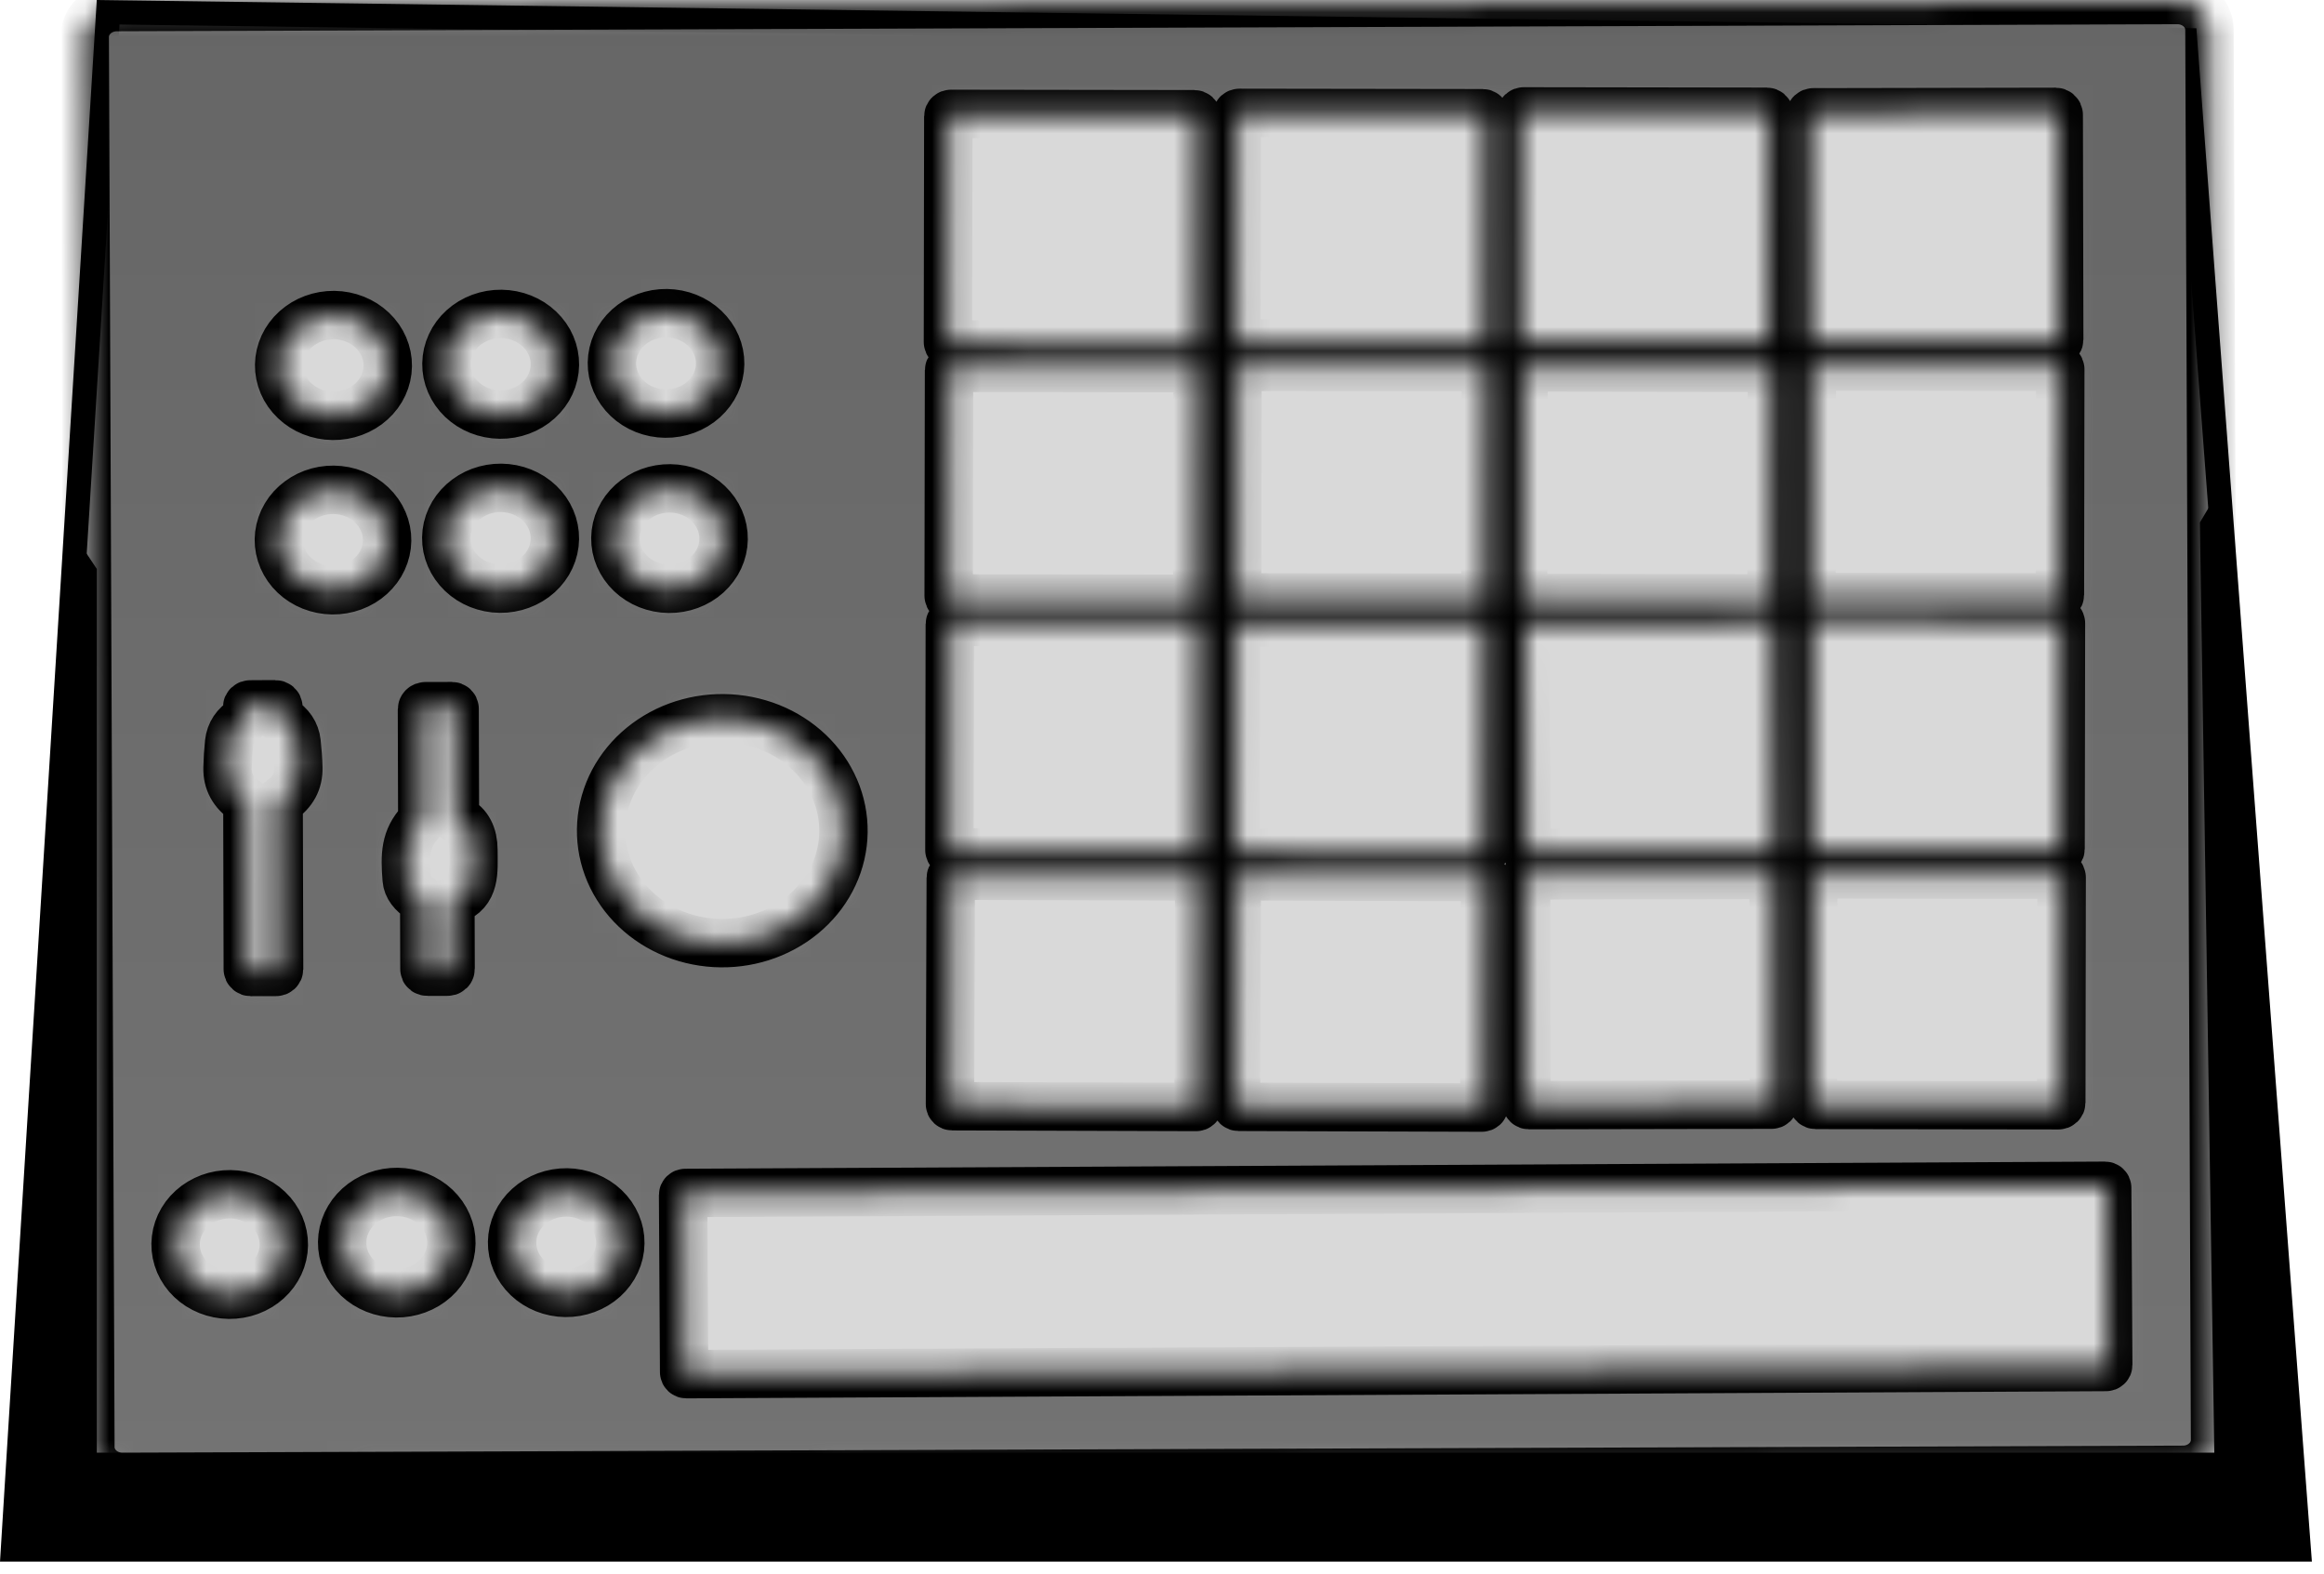 <svg width="96" height="65" viewBox="0 0 96 65" fill="none" xmlns="http://www.w3.org/2000/svg">
<path d="M0.532 64L4.468 0.507L90.263 1.661L94.961 64L0.532 64Z" fill="#D9D9D9" stroke="black"/>
<rect x="0.5" y="60" width="94" height="4" fill="black"/>
<path d="M3 22L4 23.5V62.601L0.5 62L3 22Z" fill="black"/>
<path d="M91.801 20.016L90.873 21.581L91.5 62L94.823 61.327L91.801 20.016Z" fill="black"/>
<mask id="path-5-inside-1_16_762" fill="white">
<path d="M89.937 4.56546e-05C90.289 -0.001 90.627 0.127 90.877 0.357C91.126 0.587 91.267 0.9 91.269 1.226L91.501 59.473C91.501 59.635 91.468 59.795 91.401 59.944C91.335 60.094 91.238 60.23 91.115 60.344C90.993 60.459 90.847 60.55 90.686 60.613C90.526 60.675 90.353 60.708 90.179 60.708L5.064 61C4.712 61.001 4.374 60.873 4.124 60.643C3.875 60.413 3.734 60.1 3.733 59.774L3.5 1.527C3.5 1.365 3.534 1.205 3.6 1.056C3.666 0.906 3.763 0.77 3.885 0.656C4.008 0.541 4.154 0.45 4.315 0.387C4.475 0.325 4.648 0.293 4.822 0.292L89.937 4.56546e-05ZM8.094 49.781C7.865 49.951 7.674 50.161 7.532 50.399C7.39 50.638 7.3 50.9 7.268 51.17C7.235 51.441 7.26 51.715 7.342 51.977C7.423 52.239 7.559 52.483 7.742 52.696C7.926 52.908 8.152 53.086 8.409 53.217C8.666 53.349 8.949 53.432 9.24 53.462C9.532 53.493 9.827 53.469 10.109 53.394C10.391 53.318 10.655 53.192 10.884 53.022C11.347 52.679 11.644 52.179 11.71 51.632C11.776 51.085 11.605 50.537 11.236 50.107C10.866 49.677 10.327 49.401 9.738 49.34C9.149 49.279 8.557 49.437 8.094 49.781ZM14.982 49.69C14.515 50.036 14.215 50.541 14.148 51.093C14.082 51.644 14.254 52.198 14.627 52.632C15.001 53.065 15.544 53.344 16.139 53.405C16.733 53.467 17.33 53.307 17.797 52.961C18.265 52.614 18.565 52.11 18.631 51.558C18.698 51.007 18.526 50.453 18.152 50.019C17.779 49.586 17.235 49.307 16.641 49.245C16.046 49.184 15.45 49.343 14.982 49.69ZM10.884 40.143C11.1 40.143 11.274 40.143 11.405 40.143C11.437 40.143 11.468 40.131 11.491 40.11C11.514 40.089 11.527 40.061 11.528 40.031L11.509 33.228C11.508 33.154 11.539 33.095 11.603 33.052C12.097 32.72 12.337 32.272 12.323 31.707C12.314 31.359 12.289 31.011 12.25 30.663C12.205 30.263 11.992 29.947 11.612 29.716C11.537 29.67 11.5 29.606 11.501 29.522L11.5 29.206C11.5 29.191 11.497 29.176 11.491 29.162C11.485 29.148 11.476 29.135 11.464 29.125C11.452 29.114 11.438 29.106 11.423 29.1C11.408 29.094 11.392 29.091 11.376 29.092C11.317 29.092 11.144 29.092 10.855 29.092C10.566 29.093 10.392 29.094 10.333 29.095C10.317 29.095 10.301 29.098 10.286 29.103C10.271 29.109 10.257 29.117 10.245 29.128C10.234 29.138 10.224 29.151 10.218 29.165C10.212 29.179 10.209 29.194 10.209 29.209L10.212 29.525C10.212 29.609 10.175 29.674 10.101 29.72C9.722 29.952 9.511 30.269 9.467 30.67C9.43 31.018 9.408 31.366 9.4 31.714C9.387 32.279 9.629 32.726 10.125 33.056C10.189 33.097 10.221 33.156 10.22 33.231L10.236 40.033C10.236 40.063 10.249 40.092 10.273 40.113C10.296 40.134 10.327 40.146 10.359 40.146C10.491 40.145 10.666 40.144 10.884 40.143ZM21.994 49.705C21.765 49.875 21.574 50.085 21.432 50.324C21.29 50.562 21.2 50.824 21.168 51.095C21.135 51.365 21.16 51.639 21.242 51.901C21.323 52.163 21.459 52.407 21.642 52.62C22.012 53.05 22.551 53.325 23.14 53.387C23.729 53.448 24.321 53.289 24.784 52.946C25.247 52.603 25.544 52.103 25.61 51.556C25.676 51.01 25.506 50.461 25.136 50.031C24.952 49.819 24.726 49.641 24.469 49.51C24.212 49.378 23.929 49.295 23.638 49.264C23.346 49.234 23.051 49.258 22.769 49.333C22.487 49.409 22.224 49.535 21.994 49.705ZM28.307 49.273C28.283 49.273 28.261 49.282 28.244 49.298C28.227 49.313 28.218 49.335 28.218 49.357L28.261 56.674C28.261 56.696 28.271 56.717 28.288 56.733C28.304 56.748 28.327 56.757 28.351 56.757L86.997 56.46C87.021 56.46 87.044 56.451 87.061 56.436C87.077 56.42 87.087 56.399 87.087 56.377L87.044 49.06C87.043 49.038 87.034 49.017 87.017 49.001C87 48.986 86.977 48.977 86.954 48.977L28.307 49.273ZM18.725 37.181C19.654 36.821 19.557 36.02 19.555 35.107C19.552 34.49 19.332 34.07 18.894 33.845C18.826 33.809 18.792 33.754 18.792 33.681L18.779 29.273C18.779 29.244 18.767 29.217 18.746 29.197C18.724 29.177 18.695 29.166 18.665 29.166L17.573 29.169C17.554 29.169 17.536 29.172 17.518 29.179C17.501 29.186 17.485 29.195 17.472 29.208C17.459 29.22 17.449 29.235 17.442 29.251C17.435 29.267 17.431 29.284 17.431 29.302L17.444 33.759C17.444 33.838 17.417 33.906 17.362 33.965C16.734 34.647 16.72 35.301 16.801 36.324C16.824 36.625 17.028 36.899 17.414 37.147C17.488 37.195 17.526 37.261 17.526 37.346L17.533 40.026C17.532 40.099 17.58 40.135 17.675 40.133L18.471 40.133C18.567 40.133 18.614 40.089 18.613 40.001L18.605 37.35C18.605 37.269 18.645 37.212 18.725 37.181ZM12.361 20.685C11.898 21.028 11.601 21.528 11.534 22.075C11.469 22.621 11.639 23.17 12.009 23.6C12.379 24.029 12.918 24.305 13.507 24.366C14.096 24.428 14.688 24.269 15.151 23.926C15.614 23.583 15.911 23.083 15.977 22.536C16.043 21.989 15.872 21.441 15.502 21.011C15.133 20.581 14.594 20.305 14.005 20.244C13.415 20.183 12.824 20.341 12.361 20.685ZM26.712 30.682C25.675 31.45 25.009 32.57 24.862 33.794C24.714 35.018 25.096 36.247 25.925 37.209C26.753 38.172 27.96 38.789 29.279 38.926C30.598 39.063 31.922 38.709 32.96 37.94C33.997 37.171 34.663 36.052 34.81 34.828C34.958 33.603 34.576 32.375 33.747 31.412C32.919 30.45 31.712 29.832 30.393 29.695C29.074 29.558 27.75 29.913 26.712 30.682ZM12.376 13.468C11.911 13.813 11.612 14.315 11.546 14.863C11.48 15.412 11.651 15.962 12.023 16.393C12.394 16.825 12.934 17.101 13.526 17.163C14.117 17.224 14.71 17.065 15.175 16.721C15.64 16.376 15.938 15.875 16.004 15.326C16.07 14.778 15.899 14.227 15.528 13.796C15.156 13.365 14.616 13.088 14.025 13.026C13.434 12.965 12.84 13.124 12.376 13.468ZM19.279 20.606C18.814 20.95 18.515 21.452 18.449 22C18.383 22.549 18.555 23.099 18.926 23.53C19.297 23.962 19.838 24.238 20.429 24.3C21.02 24.361 21.613 24.202 22.078 23.858C22.543 23.514 22.841 23.012 22.907 22.463C22.973 21.915 22.802 21.364 22.431 20.933C22.06 20.502 21.519 20.225 20.928 20.163C20.337 20.102 19.743 20.261 19.279 20.606ZM39.367 36.168C39.355 36.168 39.343 36.17 39.332 36.175C39.321 36.179 39.311 36.185 39.302 36.193C39.294 36.201 39.287 36.21 39.282 36.221C39.278 36.231 39.275 36.242 39.275 36.254L39.242 45.604C39.242 45.615 39.244 45.627 39.249 45.637C39.253 45.647 39.26 45.657 39.269 45.665C39.277 45.673 39.287 45.679 39.298 45.683C39.31 45.688 39.322 45.69 39.334 45.69L49.411 45.721C49.423 45.721 49.435 45.718 49.447 45.714C49.458 45.71 49.468 45.704 49.477 45.696C49.485 45.688 49.492 45.678 49.497 45.668C49.501 45.658 49.504 45.647 49.504 45.635L49.537 36.285C49.537 36.273 49.535 36.262 49.53 36.252C49.525 36.242 49.519 36.232 49.51 36.224C49.502 36.216 49.491 36.21 49.48 36.206C49.469 36.201 49.457 36.199 49.445 36.199L39.367 36.168ZM19.284 13.42C18.82 13.764 18.522 14.265 18.456 14.813C18.39 15.361 18.561 15.911 18.931 16.342C19.302 16.773 19.842 17.049 20.433 17.11C21.023 17.172 21.616 17.013 22.08 16.669C22.544 16.325 22.842 15.824 22.908 15.276C22.974 14.728 22.803 14.178 22.433 13.748C22.062 13.317 21.522 13.04 20.931 12.979C20.341 12.918 19.748 13.076 19.284 13.42ZM26.261 20.624C25.798 20.968 25.5 21.468 25.434 22.014C25.369 22.561 25.539 23.109 25.909 23.539C26.279 23.969 26.818 24.245 27.407 24.306C27.996 24.367 28.587 24.209 29.051 23.866C29.28 23.696 29.471 23.485 29.613 23.247C29.755 23.008 29.844 22.746 29.877 22.476C29.91 22.205 29.885 21.931 29.803 21.669C29.722 21.408 29.585 21.163 29.402 20.951C29.219 20.738 28.993 20.561 28.736 20.429C28.479 20.297 28.196 20.214 27.904 20.184C27.613 20.154 27.317 20.177 27.035 20.252C26.753 20.328 26.49 20.454 26.261 20.624ZM39.337 25.686C39.324 25.686 39.311 25.689 39.298 25.693C39.286 25.698 39.275 25.705 39.265 25.714C39.255 25.723 39.248 25.733 39.243 25.745C39.237 25.756 39.235 25.768 39.235 25.781L39.219 35.113C39.219 35.125 39.222 35.138 39.227 35.149C39.232 35.161 39.24 35.171 39.249 35.18C39.259 35.189 39.27 35.196 39.282 35.201C39.295 35.205 39.308 35.208 39.322 35.208L49.379 35.222C49.392 35.222 49.405 35.22 49.418 35.215C49.43 35.21 49.442 35.203 49.451 35.194C49.461 35.186 49.468 35.175 49.473 35.164C49.478 35.152 49.481 35.14 49.481 35.127L49.497 25.796C49.497 25.783 49.494 25.771 49.489 25.759C49.484 25.748 49.476 25.737 49.467 25.728C49.457 25.72 49.446 25.712 49.434 25.708C49.421 25.703 49.408 25.701 49.394 25.701L39.337 25.686ZM51.197 36.194C51.169 36.194 51.142 36.204 51.121 36.223C51.101 36.241 51.09 36.267 51.09 36.293L51.056 45.615C51.056 45.642 51.068 45.667 51.088 45.686C51.108 45.705 51.135 45.715 51.164 45.715L61.211 45.746C61.239 45.746 61.266 45.736 61.287 45.717C61.307 45.699 61.318 45.673 61.318 45.647L61.351 36.325C61.351 36.298 61.34 36.273 61.32 36.254C61.3 36.235 61.273 36.224 61.244 36.224L51.197 36.194ZM26.117 13.388C25.654 13.732 25.357 14.231 25.291 14.778C25.225 15.325 25.396 15.873 25.766 16.303C26.136 16.733 26.674 17.009 27.264 17.07C27.853 17.131 28.444 16.973 28.907 16.629C29.37 16.286 29.668 15.786 29.734 15.24C29.8 14.693 29.629 14.144 29.259 13.715C28.889 13.285 28.35 13.009 27.761 12.948C27.172 12.886 26.581 13.045 26.117 13.388ZM39.321 15.192C39.29 15.192 39.26 15.203 39.238 15.224C39.215 15.244 39.203 15.272 39.203 15.301L39.188 24.609C39.188 24.638 39.2 24.666 39.222 24.686C39.244 24.707 39.274 24.718 39.305 24.718L49.337 24.733C49.368 24.733 49.398 24.721 49.42 24.701C49.442 24.68 49.454 24.653 49.455 24.624L49.47 15.316C49.47 15.287 49.458 15.259 49.436 15.238C49.413 15.218 49.384 15.206 49.352 15.206L39.321 15.192ZM51.168 25.705C51.139 25.705 51.112 25.716 51.092 25.734C51.071 25.753 51.06 25.778 51.06 25.805L51.027 35.127C51.027 35.154 51.038 35.179 51.058 35.198C51.078 35.216 51.105 35.227 51.134 35.227L61.181 35.258C61.209 35.258 61.237 35.247 61.257 35.229C61.277 35.21 61.289 35.185 61.289 35.158L61.322 25.836C61.322 25.81 61.31 25.784 61.29 25.765C61.27 25.747 61.243 25.736 61.215 25.736L51.168 25.705ZM63.138 36.155C63.111 36.155 63.086 36.165 63.067 36.182C63.048 36.2 63.038 36.223 63.038 36.248L63.057 45.551C63.057 45.576 63.068 45.599 63.087 45.617C63.105 45.634 63.131 45.644 63.157 45.644L73.184 45.625C73.21 45.625 73.236 45.615 73.254 45.598C73.273 45.581 73.283 45.557 73.283 45.533L73.264 36.229C73.264 36.205 73.253 36.181 73.234 36.164C73.216 36.147 73.19 36.137 73.164 36.137L63.138 36.155ZM39.284 4.704C39.269 4.704 39.255 4.706 39.241 4.711C39.228 4.716 39.216 4.724 39.206 4.733C39.195 4.743 39.187 4.754 39.182 4.766C39.176 4.779 39.173 4.792 39.173 4.806L39.158 14.128C39.158 14.141 39.161 14.155 39.166 14.167C39.172 14.179 39.18 14.191 39.19 14.2C39.2 14.21 39.212 14.217 39.226 14.222C39.239 14.227 39.253 14.23 39.268 14.23L49.315 14.244C49.329 14.245 49.343 14.242 49.357 14.237C49.37 14.232 49.382 14.224 49.392 14.215C49.403 14.205 49.411 14.194 49.416 14.181C49.422 14.169 49.425 14.156 49.425 14.142L49.44 4.82C49.44 4.807 49.438 4.794 49.432 4.781C49.426 4.769 49.418 4.757 49.408 4.748C49.398 4.738 49.386 4.731 49.373 4.726C49.359 4.721 49.345 4.718 49.33 4.718L39.284 4.704ZM51.218 15.151C51.191 15.15 51.166 15.16 51.147 15.178C51.128 15.195 51.118 15.219 51.118 15.243L51.102 24.579C51.102 24.604 51.113 24.628 51.131 24.645C51.15 24.663 51.175 24.672 51.202 24.672L61.264 24.687C61.291 24.687 61.316 24.677 61.335 24.66C61.353 24.642 61.364 24.619 61.364 24.594L61.38 15.258C61.38 15.233 61.369 15.21 61.35 15.192C61.332 15.175 61.306 15.165 61.28 15.165L51.218 15.151ZM63.122 25.743C63.09 25.743 63.06 25.755 63.037 25.776C63.015 25.797 63.002 25.825 63.003 25.855L63.057 35.125C63.057 35.154 63.07 35.183 63.093 35.204C63.115 35.224 63.146 35.236 63.178 35.236L73.168 35.185C73.2 35.185 73.231 35.173 73.253 35.152C73.275 35.131 73.288 35.103 73.288 35.073L73.234 25.803C73.233 25.774 73.221 25.745 73.198 25.725C73.175 25.704 73.144 25.692 73.112 25.692L63.122 25.743ZM75.019 36.114C74.988 36.114 74.958 36.125 74.936 36.146C74.914 36.166 74.902 36.194 74.902 36.223L74.886 45.526C74.886 45.555 74.898 45.583 74.921 45.604C74.943 45.624 74.972 45.636 75.004 45.636L85.03 45.65C85.061 45.65 85.091 45.639 85.113 45.618C85.135 45.598 85.148 45.57 85.148 45.541L85.163 36.238C85.163 36.209 85.151 36.181 85.129 36.16C85.107 36.14 85.077 36.128 85.046 36.128L75.019 36.114ZM51.196 4.662C51.182 4.662 51.168 4.665 51.155 4.67C51.142 4.675 51.13 4.682 51.12 4.691C51.11 4.7 51.102 4.711 51.096 4.724C51.091 4.736 51.088 4.749 51.088 4.762L51.073 14.084C51.073 14.097 51.075 14.11 51.081 14.122C51.086 14.134 51.094 14.145 51.104 14.155C51.114 14.164 51.126 14.171 51.139 14.176C51.152 14.181 51.166 14.184 51.18 14.184L61.227 14.198C61.241 14.198 61.255 14.196 61.268 14.191C61.281 14.186 61.293 14.178 61.303 14.169C61.313 14.16 61.321 14.149 61.326 14.137C61.332 14.125 61.334 14.112 61.334 14.099L61.35 4.776C61.35 4.763 61.347 4.75 61.342 4.738C61.336 4.726 61.328 4.715 61.319 4.706C61.309 4.697 61.297 4.689 61.284 4.684C61.271 4.679 61.257 4.676 61.242 4.676L51.196 4.662ZM63.042 15.178C63.028 15.178 63.014 15.181 63.001 15.185C62.987 15.191 62.976 15.198 62.966 15.207C62.956 15.216 62.948 15.227 62.942 15.239C62.937 15.252 62.934 15.264 62.934 15.278L62.919 24.6C62.919 24.613 62.921 24.626 62.927 24.638C62.932 24.65 62.94 24.661 62.95 24.67C62.96 24.68 62.972 24.687 62.985 24.692C62.998 24.697 63.012 24.7 63.026 24.7L73.073 24.714C73.087 24.714 73.101 24.712 73.114 24.706C73.127 24.701 73.139 24.694 73.149 24.685C73.159 24.676 73.167 24.665 73.172 24.653C73.177 24.64 73.18 24.628 73.18 24.614L73.196 15.292C73.196 15.279 73.193 15.266 73.188 15.254C73.182 15.242 73.174 15.231 73.164 15.222C73.154 15.212 73.143 15.205 73.13 15.2C73.117 15.195 73.103 15.192 73.088 15.192L63.042 15.178ZM74.98 25.625C74.966 25.625 74.951 25.628 74.938 25.633C74.925 25.638 74.913 25.645 74.903 25.655C74.894 25.664 74.886 25.675 74.88 25.687C74.875 25.699 74.872 25.712 74.872 25.725L74.856 35.047C74.856 35.06 74.859 35.074 74.865 35.086C74.87 35.098 74.878 35.109 74.888 35.118C74.898 35.127 74.91 35.135 74.923 35.14C74.936 35.145 74.95 35.147 74.964 35.147L85.011 35.162C85.025 35.162 85.039 35.159 85.052 35.154C85.065 35.149 85.077 35.142 85.087 35.133C85.097 35.123 85.105 35.112 85.11 35.1C85.115 35.088 85.118 35.075 85.118 35.062L85.134 25.74C85.134 25.727 85.131 25.714 85.126 25.702C85.12 25.689 85.112 25.678 85.102 25.669C85.092 25.66 85.081 25.653 85.067 25.648C85.055 25.642 85.04 25.64 85.026 25.64L74.98 25.625ZM62.942 4.602C62.927 4.602 62.913 4.605 62.899 4.61C62.885 4.615 62.873 4.623 62.862 4.633C62.852 4.642 62.843 4.654 62.838 4.667C62.832 4.679 62.829 4.693 62.829 4.707L62.814 14.019C62.814 14.033 62.817 14.047 62.822 14.059C62.828 14.072 62.836 14.084 62.847 14.093C62.857 14.103 62.869 14.111 62.883 14.116C62.897 14.121 62.911 14.124 62.926 14.124L72.963 14.138C72.978 14.138 72.992 14.136 73.006 14.13C73.019 14.125 73.032 14.118 73.042 14.108C73.053 14.098 73.061 14.087 73.067 14.074C73.073 14.061 73.076 14.048 73.076 14.034L73.091 4.721C73.091 4.708 73.088 4.694 73.082 4.681C73.077 4.669 73.069 4.657 73.058 4.647C73.048 4.638 73.035 4.63 73.022 4.625C73.008 4.619 72.993 4.617 72.978 4.617L62.942 4.602ZM74.954 15.136C74.925 15.136 74.897 15.146 74.877 15.165C74.856 15.185 74.844 15.21 74.844 15.238L74.829 24.555C74.829 24.582 74.84 24.608 74.861 24.627C74.882 24.647 74.909 24.657 74.939 24.657L84.98 24.672C85.01 24.672 85.037 24.661 85.058 24.642C85.079 24.623 85.091 24.597 85.091 24.57L85.106 15.252C85.106 15.225 85.094 15.199 85.074 15.18C85.053 15.161 85.025 15.15 84.996 15.15L74.954 15.136ZM74.906 4.639C74.888 4.639 74.871 4.642 74.856 4.648C74.84 4.654 74.825 4.663 74.813 4.674C74.801 4.686 74.792 4.699 74.785 4.714C74.779 4.729 74.775 4.744 74.775 4.76L74.795 14.044C74.795 14.06 74.798 14.076 74.805 14.091C74.811 14.105 74.821 14.119 74.833 14.13C74.845 14.141 74.86 14.15 74.876 14.156C74.891 14.162 74.909 14.165 74.926 14.165L84.931 14.147C84.949 14.147 84.966 14.144 84.981 14.138C84.997 14.132 85.012 14.123 85.024 14.112C85.036 14.1 85.045 14.087 85.052 14.072C85.058 14.057 85.062 14.042 85.062 14.026L85.042 4.742C85.042 4.726 85.039 4.71 85.032 4.695C85.026 4.681 85.016 4.667 85.004 4.656C84.992 4.645 84.977 4.636 84.961 4.63C84.945 4.624 84.928 4.621 84.911 4.621L74.906 4.639Z"/>
</mask>
<path d="M89.937 4.56546e-05C90.289 -0.001 90.627 0.127 90.877 0.357C91.126 0.587 91.267 0.9 91.269 1.226L91.501 59.473C91.501 59.635 91.468 59.795 91.401 59.944C91.335 60.094 91.238 60.23 91.115 60.344C90.993 60.459 90.847 60.55 90.686 60.613C90.526 60.675 90.353 60.708 90.179 60.708L5.064 61C4.712 61.001 4.374 60.873 4.124 60.643C3.875 60.413 3.734 60.1 3.733 59.774L3.5 1.527C3.5 1.365 3.534 1.205 3.6 1.056C3.666 0.906 3.763 0.77 3.885 0.656C4.008 0.541 4.154 0.45 4.315 0.387C4.475 0.325 4.648 0.293 4.822 0.292L89.937 4.56546e-05ZM8.094 49.781C7.865 49.951 7.674 50.161 7.532 50.399C7.39 50.638 7.3 50.9 7.268 51.17C7.235 51.441 7.26 51.715 7.342 51.977C7.423 52.239 7.559 52.483 7.742 52.696C7.926 52.908 8.152 53.086 8.409 53.217C8.666 53.349 8.949 53.432 9.24 53.462C9.532 53.493 9.827 53.469 10.109 53.394C10.391 53.318 10.655 53.192 10.884 53.022C11.347 52.679 11.644 52.179 11.71 51.632C11.776 51.085 11.605 50.537 11.236 50.107C10.866 49.677 10.327 49.401 9.738 49.34C9.149 49.279 8.557 49.437 8.094 49.781ZM14.982 49.69C14.515 50.036 14.215 50.541 14.148 51.093C14.082 51.644 14.254 52.198 14.627 52.632C15.001 53.065 15.544 53.344 16.139 53.405C16.733 53.467 17.33 53.307 17.797 52.961C18.265 52.614 18.565 52.11 18.631 51.558C18.698 51.007 18.526 50.453 18.152 50.019C17.779 49.586 17.235 49.307 16.641 49.245C16.046 49.184 15.45 49.343 14.982 49.69ZM10.884 40.143C11.1 40.143 11.274 40.143 11.405 40.143C11.437 40.143 11.468 40.131 11.491 40.11C11.514 40.089 11.527 40.061 11.528 40.031L11.509 33.228C11.508 33.154 11.539 33.095 11.603 33.052C12.097 32.72 12.337 32.272 12.323 31.707C12.314 31.359 12.289 31.011 12.25 30.663C12.205 30.263 11.992 29.947 11.612 29.716C11.537 29.67 11.5 29.606 11.501 29.522L11.5 29.206C11.5 29.191 11.497 29.176 11.491 29.162C11.485 29.148 11.476 29.135 11.464 29.125C11.452 29.114 11.438 29.106 11.423 29.1C11.408 29.094 11.392 29.091 11.376 29.092C11.317 29.092 11.144 29.092 10.855 29.092C10.566 29.093 10.392 29.094 10.333 29.095C10.317 29.095 10.301 29.098 10.286 29.103C10.271 29.109 10.257 29.117 10.245 29.128C10.234 29.138 10.224 29.151 10.218 29.165C10.212 29.179 10.209 29.194 10.209 29.209L10.212 29.525C10.212 29.609 10.175 29.674 10.101 29.72C9.722 29.952 9.511 30.269 9.467 30.67C9.43 31.018 9.408 31.366 9.4 31.714C9.387 32.279 9.629 32.726 10.125 33.056C10.189 33.097 10.221 33.156 10.22 33.231L10.236 40.033C10.236 40.063 10.249 40.092 10.273 40.113C10.296 40.134 10.327 40.146 10.359 40.146C10.491 40.145 10.666 40.144 10.884 40.143ZM21.994 49.705C21.765 49.875 21.574 50.085 21.432 50.324C21.29 50.562 21.2 50.824 21.168 51.095C21.135 51.365 21.16 51.639 21.242 51.901C21.323 52.163 21.459 52.407 21.642 52.62C22.012 53.05 22.551 53.325 23.14 53.387C23.729 53.448 24.321 53.289 24.784 52.946C25.247 52.603 25.544 52.103 25.61 51.556C25.676 51.01 25.506 50.461 25.136 50.031C24.952 49.819 24.726 49.641 24.469 49.51C24.212 49.378 23.929 49.295 23.638 49.264C23.346 49.234 23.051 49.258 22.769 49.333C22.487 49.409 22.224 49.535 21.994 49.705ZM28.307 49.273C28.283 49.273 28.261 49.282 28.244 49.298C28.227 49.313 28.218 49.335 28.218 49.357L28.261 56.674C28.261 56.696 28.271 56.717 28.288 56.733C28.304 56.748 28.327 56.757 28.351 56.757L86.997 56.46C87.021 56.46 87.044 56.451 87.061 56.436C87.077 56.42 87.087 56.399 87.087 56.377L87.044 49.06C87.043 49.038 87.034 49.017 87.017 49.001C87 48.986 86.977 48.977 86.954 48.977L28.307 49.273ZM18.725 37.181C19.654 36.821 19.557 36.02 19.555 35.107C19.552 34.49 19.332 34.07 18.894 33.845C18.826 33.809 18.792 33.754 18.792 33.681L18.779 29.273C18.779 29.244 18.767 29.217 18.746 29.197C18.724 29.177 18.695 29.166 18.665 29.166L17.573 29.169C17.554 29.169 17.536 29.172 17.518 29.179C17.501 29.186 17.485 29.195 17.472 29.208C17.459 29.22 17.449 29.235 17.442 29.251C17.435 29.267 17.431 29.284 17.431 29.302L17.444 33.759C17.444 33.838 17.417 33.906 17.362 33.965C16.734 34.647 16.72 35.301 16.801 36.324C16.824 36.625 17.028 36.899 17.414 37.147C17.488 37.195 17.526 37.261 17.526 37.346L17.533 40.026C17.532 40.099 17.58 40.135 17.675 40.133L18.471 40.133C18.567 40.133 18.614 40.089 18.613 40.001L18.605 37.35C18.605 37.269 18.645 37.212 18.725 37.181ZM12.361 20.685C11.898 21.028 11.601 21.528 11.534 22.075C11.469 22.621 11.639 23.17 12.009 23.6C12.379 24.029 12.918 24.305 13.507 24.366C14.096 24.428 14.688 24.269 15.151 23.926C15.614 23.583 15.911 23.083 15.977 22.536C16.043 21.989 15.872 21.441 15.502 21.011C15.133 20.581 14.594 20.305 14.005 20.244C13.415 20.183 12.824 20.341 12.361 20.685ZM26.712 30.682C25.675 31.45 25.009 32.57 24.862 33.794C24.714 35.018 25.096 36.247 25.925 37.209C26.753 38.172 27.96 38.789 29.279 38.926C30.598 39.063 31.922 38.709 32.96 37.94C33.997 37.171 34.663 36.052 34.81 34.828C34.958 33.603 34.576 32.375 33.747 31.412C32.919 30.45 31.712 29.832 30.393 29.695C29.074 29.558 27.75 29.913 26.712 30.682ZM12.376 13.468C11.911 13.813 11.612 14.315 11.546 14.863C11.48 15.412 11.651 15.962 12.023 16.393C12.394 16.825 12.934 17.101 13.526 17.163C14.117 17.224 14.71 17.065 15.175 16.721C15.64 16.376 15.938 15.875 16.004 15.326C16.07 14.778 15.899 14.227 15.528 13.796C15.156 13.365 14.616 13.088 14.025 13.026C13.434 12.965 12.84 13.124 12.376 13.468ZM19.279 20.606C18.814 20.95 18.515 21.452 18.449 22C18.383 22.549 18.555 23.099 18.926 23.53C19.297 23.962 19.838 24.238 20.429 24.3C21.02 24.361 21.613 24.202 22.078 23.858C22.543 23.514 22.841 23.012 22.907 22.463C22.973 21.915 22.802 21.364 22.431 20.933C22.06 20.502 21.519 20.225 20.928 20.163C20.337 20.102 19.743 20.261 19.279 20.606ZM39.367 36.168C39.355 36.168 39.343 36.17 39.332 36.175C39.321 36.179 39.311 36.185 39.302 36.193C39.294 36.201 39.287 36.21 39.282 36.221C39.278 36.231 39.275 36.242 39.275 36.254L39.242 45.604C39.242 45.615 39.244 45.627 39.249 45.637C39.253 45.647 39.26 45.657 39.269 45.665C39.277 45.673 39.287 45.679 39.298 45.683C39.31 45.688 39.322 45.69 39.334 45.69L49.411 45.721C49.423 45.721 49.435 45.718 49.447 45.714C49.458 45.71 49.468 45.704 49.477 45.696C49.485 45.688 49.492 45.678 49.497 45.668C49.501 45.658 49.504 45.647 49.504 45.635L49.537 36.285C49.537 36.273 49.535 36.262 49.53 36.252C49.525 36.242 49.519 36.232 49.51 36.224C49.502 36.216 49.491 36.21 49.48 36.206C49.469 36.201 49.457 36.199 49.445 36.199L39.367 36.168ZM19.284 13.42C18.82 13.764 18.522 14.265 18.456 14.813C18.39 15.361 18.561 15.911 18.931 16.342C19.302 16.773 19.842 17.049 20.433 17.11C21.023 17.172 21.616 17.013 22.08 16.669C22.544 16.325 22.842 15.824 22.908 15.276C22.974 14.728 22.803 14.178 22.433 13.748C22.062 13.317 21.522 13.04 20.931 12.979C20.341 12.918 19.748 13.076 19.284 13.42ZM26.261 20.624C25.798 20.968 25.5 21.468 25.434 22.014C25.369 22.561 25.539 23.109 25.909 23.539C26.279 23.969 26.818 24.245 27.407 24.306C27.996 24.367 28.587 24.209 29.051 23.866C29.28 23.696 29.471 23.485 29.613 23.247C29.755 23.008 29.844 22.746 29.877 22.476C29.91 22.205 29.885 21.931 29.803 21.669C29.722 21.408 29.585 21.163 29.402 20.951C29.219 20.738 28.993 20.561 28.736 20.429C28.479 20.297 28.196 20.214 27.904 20.184C27.613 20.154 27.317 20.177 27.035 20.252C26.753 20.328 26.49 20.454 26.261 20.624ZM39.337 25.686C39.324 25.686 39.311 25.689 39.298 25.693C39.286 25.698 39.275 25.705 39.265 25.714C39.255 25.723 39.248 25.733 39.243 25.745C39.237 25.756 39.235 25.768 39.235 25.781L39.219 35.113C39.219 35.125 39.222 35.138 39.227 35.149C39.232 35.161 39.24 35.171 39.249 35.18C39.259 35.189 39.27 35.196 39.282 35.201C39.295 35.205 39.308 35.208 39.322 35.208L49.379 35.222C49.392 35.222 49.405 35.22 49.418 35.215C49.43 35.21 49.442 35.203 49.451 35.194C49.461 35.186 49.468 35.175 49.473 35.164C49.478 35.152 49.481 35.14 49.481 35.127L49.497 25.796C49.497 25.783 49.494 25.771 49.489 25.759C49.484 25.748 49.476 25.737 49.467 25.728C49.457 25.72 49.446 25.712 49.434 25.708C49.421 25.703 49.408 25.701 49.394 25.701L39.337 25.686ZM51.197 36.194C51.169 36.194 51.142 36.204 51.121 36.223C51.101 36.241 51.09 36.267 51.09 36.293L51.056 45.615C51.056 45.642 51.068 45.667 51.088 45.686C51.108 45.705 51.135 45.715 51.164 45.715L61.211 45.746C61.239 45.746 61.266 45.736 61.287 45.717C61.307 45.699 61.318 45.673 61.318 45.647L61.351 36.325C61.351 36.298 61.34 36.273 61.32 36.254C61.3 36.235 61.273 36.224 61.244 36.224L51.197 36.194ZM26.117 13.388C25.654 13.732 25.357 14.231 25.291 14.778C25.225 15.325 25.396 15.873 25.766 16.303C26.136 16.733 26.674 17.009 27.264 17.07C27.853 17.131 28.444 16.973 28.907 16.629C29.37 16.286 29.668 15.786 29.734 15.24C29.8 14.693 29.629 14.144 29.259 13.715C28.889 13.285 28.35 13.009 27.761 12.948C27.172 12.886 26.581 13.045 26.117 13.388ZM39.321 15.192C39.29 15.192 39.26 15.203 39.238 15.224C39.215 15.244 39.203 15.272 39.203 15.301L39.188 24.609C39.188 24.638 39.2 24.666 39.222 24.686C39.244 24.707 39.274 24.718 39.305 24.718L49.337 24.733C49.368 24.733 49.398 24.721 49.42 24.701C49.442 24.68 49.454 24.653 49.455 24.624L49.47 15.316C49.47 15.287 49.458 15.259 49.436 15.238C49.413 15.218 49.384 15.206 49.352 15.206L39.321 15.192ZM51.168 25.705C51.139 25.705 51.112 25.716 51.092 25.734C51.071 25.753 51.06 25.778 51.06 25.805L51.027 35.127C51.027 35.154 51.038 35.179 51.058 35.198C51.078 35.216 51.105 35.227 51.134 35.227L61.181 35.258C61.209 35.258 61.237 35.247 61.257 35.229C61.277 35.21 61.289 35.185 61.289 35.158L61.322 25.836C61.322 25.81 61.31 25.784 61.29 25.765C61.27 25.747 61.243 25.736 61.215 25.736L51.168 25.705ZM63.138 36.155C63.111 36.155 63.086 36.165 63.067 36.182C63.048 36.2 63.038 36.223 63.038 36.248L63.057 45.551C63.057 45.576 63.068 45.599 63.087 45.617C63.105 45.634 63.131 45.644 63.157 45.644L73.184 45.625C73.21 45.625 73.236 45.615 73.254 45.598C73.273 45.581 73.283 45.557 73.283 45.533L73.264 36.229C73.264 36.205 73.253 36.181 73.234 36.164C73.216 36.147 73.19 36.137 73.164 36.137L63.138 36.155ZM39.284 4.704C39.269 4.704 39.255 4.706 39.241 4.711C39.228 4.716 39.216 4.724 39.206 4.733C39.195 4.743 39.187 4.754 39.182 4.766C39.176 4.779 39.173 4.792 39.173 4.806L39.158 14.128C39.158 14.141 39.161 14.155 39.166 14.167C39.172 14.179 39.18 14.191 39.19 14.2C39.2 14.21 39.212 14.217 39.226 14.222C39.239 14.227 39.253 14.23 39.268 14.23L49.315 14.244C49.329 14.245 49.343 14.242 49.357 14.237C49.37 14.232 49.382 14.224 49.392 14.215C49.403 14.205 49.411 14.194 49.416 14.181C49.422 14.169 49.425 14.156 49.425 14.142L49.44 4.82C49.44 4.807 49.438 4.794 49.432 4.781C49.426 4.769 49.418 4.757 49.408 4.748C49.398 4.738 49.386 4.731 49.373 4.726C49.359 4.721 49.345 4.718 49.33 4.718L39.284 4.704ZM51.218 15.151C51.191 15.15 51.166 15.16 51.147 15.178C51.128 15.195 51.118 15.219 51.118 15.243L51.102 24.579C51.102 24.604 51.113 24.628 51.131 24.645C51.15 24.663 51.175 24.672 51.202 24.672L61.264 24.687C61.291 24.687 61.316 24.677 61.335 24.66C61.353 24.642 61.364 24.619 61.364 24.594L61.38 15.258C61.38 15.233 61.369 15.21 61.35 15.192C61.332 15.175 61.306 15.165 61.28 15.165L51.218 15.151ZM63.122 25.743C63.09 25.743 63.06 25.755 63.037 25.776C63.015 25.797 63.002 25.825 63.003 25.855L63.057 35.125C63.057 35.154 63.07 35.183 63.093 35.204C63.115 35.224 63.146 35.236 63.178 35.236L73.168 35.185C73.2 35.185 73.231 35.173 73.253 35.152C73.275 35.131 73.288 35.103 73.288 35.073L73.234 25.803C73.233 25.774 73.221 25.745 73.198 25.725C73.175 25.704 73.144 25.692 73.112 25.692L63.122 25.743ZM75.019 36.114C74.988 36.114 74.958 36.125 74.936 36.146C74.914 36.166 74.902 36.194 74.902 36.223L74.886 45.526C74.886 45.555 74.898 45.583 74.921 45.604C74.943 45.624 74.972 45.636 75.004 45.636L85.03 45.65C85.061 45.65 85.091 45.639 85.113 45.618C85.135 45.598 85.148 45.57 85.148 45.541L85.163 36.238C85.163 36.209 85.151 36.181 85.129 36.16C85.107 36.14 85.077 36.128 85.046 36.128L75.019 36.114ZM51.196 4.662C51.182 4.662 51.168 4.665 51.155 4.67C51.142 4.675 51.13 4.682 51.12 4.691C51.11 4.7 51.102 4.711 51.096 4.724C51.091 4.736 51.088 4.749 51.088 4.762L51.073 14.084C51.073 14.097 51.075 14.11 51.081 14.122C51.086 14.134 51.094 14.145 51.104 14.155C51.114 14.164 51.126 14.171 51.139 14.176C51.152 14.181 51.166 14.184 51.18 14.184L61.227 14.198C61.241 14.198 61.255 14.196 61.268 14.191C61.281 14.186 61.293 14.178 61.303 14.169C61.313 14.16 61.321 14.149 61.326 14.137C61.332 14.125 61.334 14.112 61.334 14.099L61.35 4.776C61.35 4.763 61.347 4.75 61.342 4.738C61.336 4.726 61.328 4.715 61.319 4.706C61.309 4.697 61.297 4.689 61.284 4.684C61.271 4.679 61.257 4.676 61.242 4.676L51.196 4.662ZM63.042 15.178C63.028 15.178 63.014 15.181 63.001 15.185C62.987 15.191 62.976 15.198 62.966 15.207C62.956 15.216 62.948 15.227 62.942 15.239C62.937 15.252 62.934 15.264 62.934 15.278L62.919 24.6C62.919 24.613 62.921 24.626 62.927 24.638C62.932 24.65 62.94 24.661 62.95 24.67C62.96 24.68 62.972 24.687 62.985 24.692C62.998 24.697 63.012 24.7 63.026 24.7L73.073 24.714C73.087 24.714 73.101 24.712 73.114 24.706C73.127 24.701 73.139 24.694 73.149 24.685C73.159 24.676 73.167 24.665 73.172 24.653C73.177 24.64 73.18 24.628 73.18 24.614L73.196 15.292C73.196 15.279 73.193 15.266 73.188 15.254C73.182 15.242 73.174 15.231 73.164 15.222C73.154 15.212 73.143 15.205 73.13 15.2C73.117 15.195 73.103 15.192 73.088 15.192L63.042 15.178ZM74.98 25.625C74.966 25.625 74.951 25.628 74.938 25.633C74.925 25.638 74.913 25.645 74.903 25.655C74.894 25.664 74.886 25.675 74.88 25.687C74.875 25.699 74.872 25.712 74.872 25.725L74.856 35.047C74.856 35.06 74.859 35.074 74.865 35.086C74.87 35.098 74.878 35.109 74.888 35.118C74.898 35.127 74.91 35.135 74.923 35.14C74.936 35.145 74.95 35.147 74.964 35.147L85.011 35.162C85.025 35.162 85.039 35.159 85.052 35.154C85.065 35.149 85.077 35.142 85.087 35.133C85.097 35.123 85.105 35.112 85.11 35.1C85.115 35.088 85.118 35.075 85.118 35.062L85.134 25.74C85.134 25.727 85.131 25.714 85.126 25.702C85.12 25.689 85.112 25.678 85.102 25.669C85.092 25.66 85.081 25.653 85.067 25.648C85.055 25.642 85.04 25.64 85.026 25.64L74.98 25.625ZM62.942 4.602C62.927 4.602 62.913 4.605 62.899 4.61C62.885 4.615 62.873 4.623 62.862 4.633C62.852 4.642 62.843 4.654 62.838 4.667C62.832 4.679 62.829 4.693 62.829 4.707L62.814 14.019C62.814 14.033 62.817 14.047 62.822 14.059C62.828 14.072 62.836 14.084 62.847 14.093C62.857 14.103 62.869 14.111 62.883 14.116C62.897 14.121 62.911 14.124 62.926 14.124L72.963 14.138C72.978 14.138 72.992 14.136 73.006 14.13C73.019 14.125 73.032 14.118 73.042 14.108C73.053 14.098 73.061 14.087 73.067 14.074C73.073 14.061 73.076 14.048 73.076 14.034L73.091 4.721C73.091 4.708 73.088 4.694 73.082 4.681C73.077 4.669 73.069 4.657 73.058 4.647C73.048 4.638 73.035 4.63 73.022 4.625C73.008 4.619 72.993 4.617 72.978 4.617L62.942 4.602ZM74.954 15.136C74.925 15.136 74.897 15.146 74.877 15.165C74.856 15.185 74.844 15.21 74.844 15.238L74.829 24.555C74.829 24.582 74.84 24.608 74.861 24.627C74.882 24.647 74.909 24.657 74.939 24.657L84.98 24.672C85.01 24.672 85.037 24.661 85.058 24.642C85.079 24.623 85.091 24.597 85.091 24.57L85.106 15.252C85.106 15.225 85.094 15.199 85.074 15.18C85.053 15.161 85.025 15.15 84.996 15.15L74.954 15.136ZM74.906 4.639C74.888 4.639 74.871 4.642 74.856 4.648C74.84 4.654 74.825 4.663 74.813 4.674C74.801 4.686 74.792 4.699 74.785 4.714C74.779 4.729 74.775 4.744 74.775 4.76L74.795 14.044C74.795 14.06 74.798 14.076 74.805 14.091C74.811 14.105 74.821 14.119 74.833 14.13C74.845 14.141 74.86 14.15 74.876 14.156C74.891 14.162 74.909 14.165 74.926 14.165L84.931 14.147C84.949 14.147 84.966 14.144 84.981 14.138C84.997 14.132 85.012 14.123 85.024 14.112C85.036 14.1 85.045 14.087 85.052 14.072C85.058 14.057 85.062 14.042 85.062 14.026L85.042 4.742C85.042 4.726 85.039 4.71 85.032 4.695C85.026 4.681 85.016 4.667 85.004 4.656C84.992 4.645 84.977 4.636 84.961 4.63C84.945 4.624 84.928 4.621 84.911 4.621L74.906 4.639Z" fill="url(#paint0_linear_16_762)" stroke="black" stroke-width="2" mask="url(#path-5-inside-1_16_762)"/>
<defs>
<linearGradient id="paint0_linear_16_762" x1="34.059" y1="61.05" x2="34.059" y2="-0.481" gradientUnits="userSpaceOnUse">
<stop stop-color="#737373"/>
<stop offset="1" stop-color="#666666"/>
</linearGradient>
</defs>
</svg>
